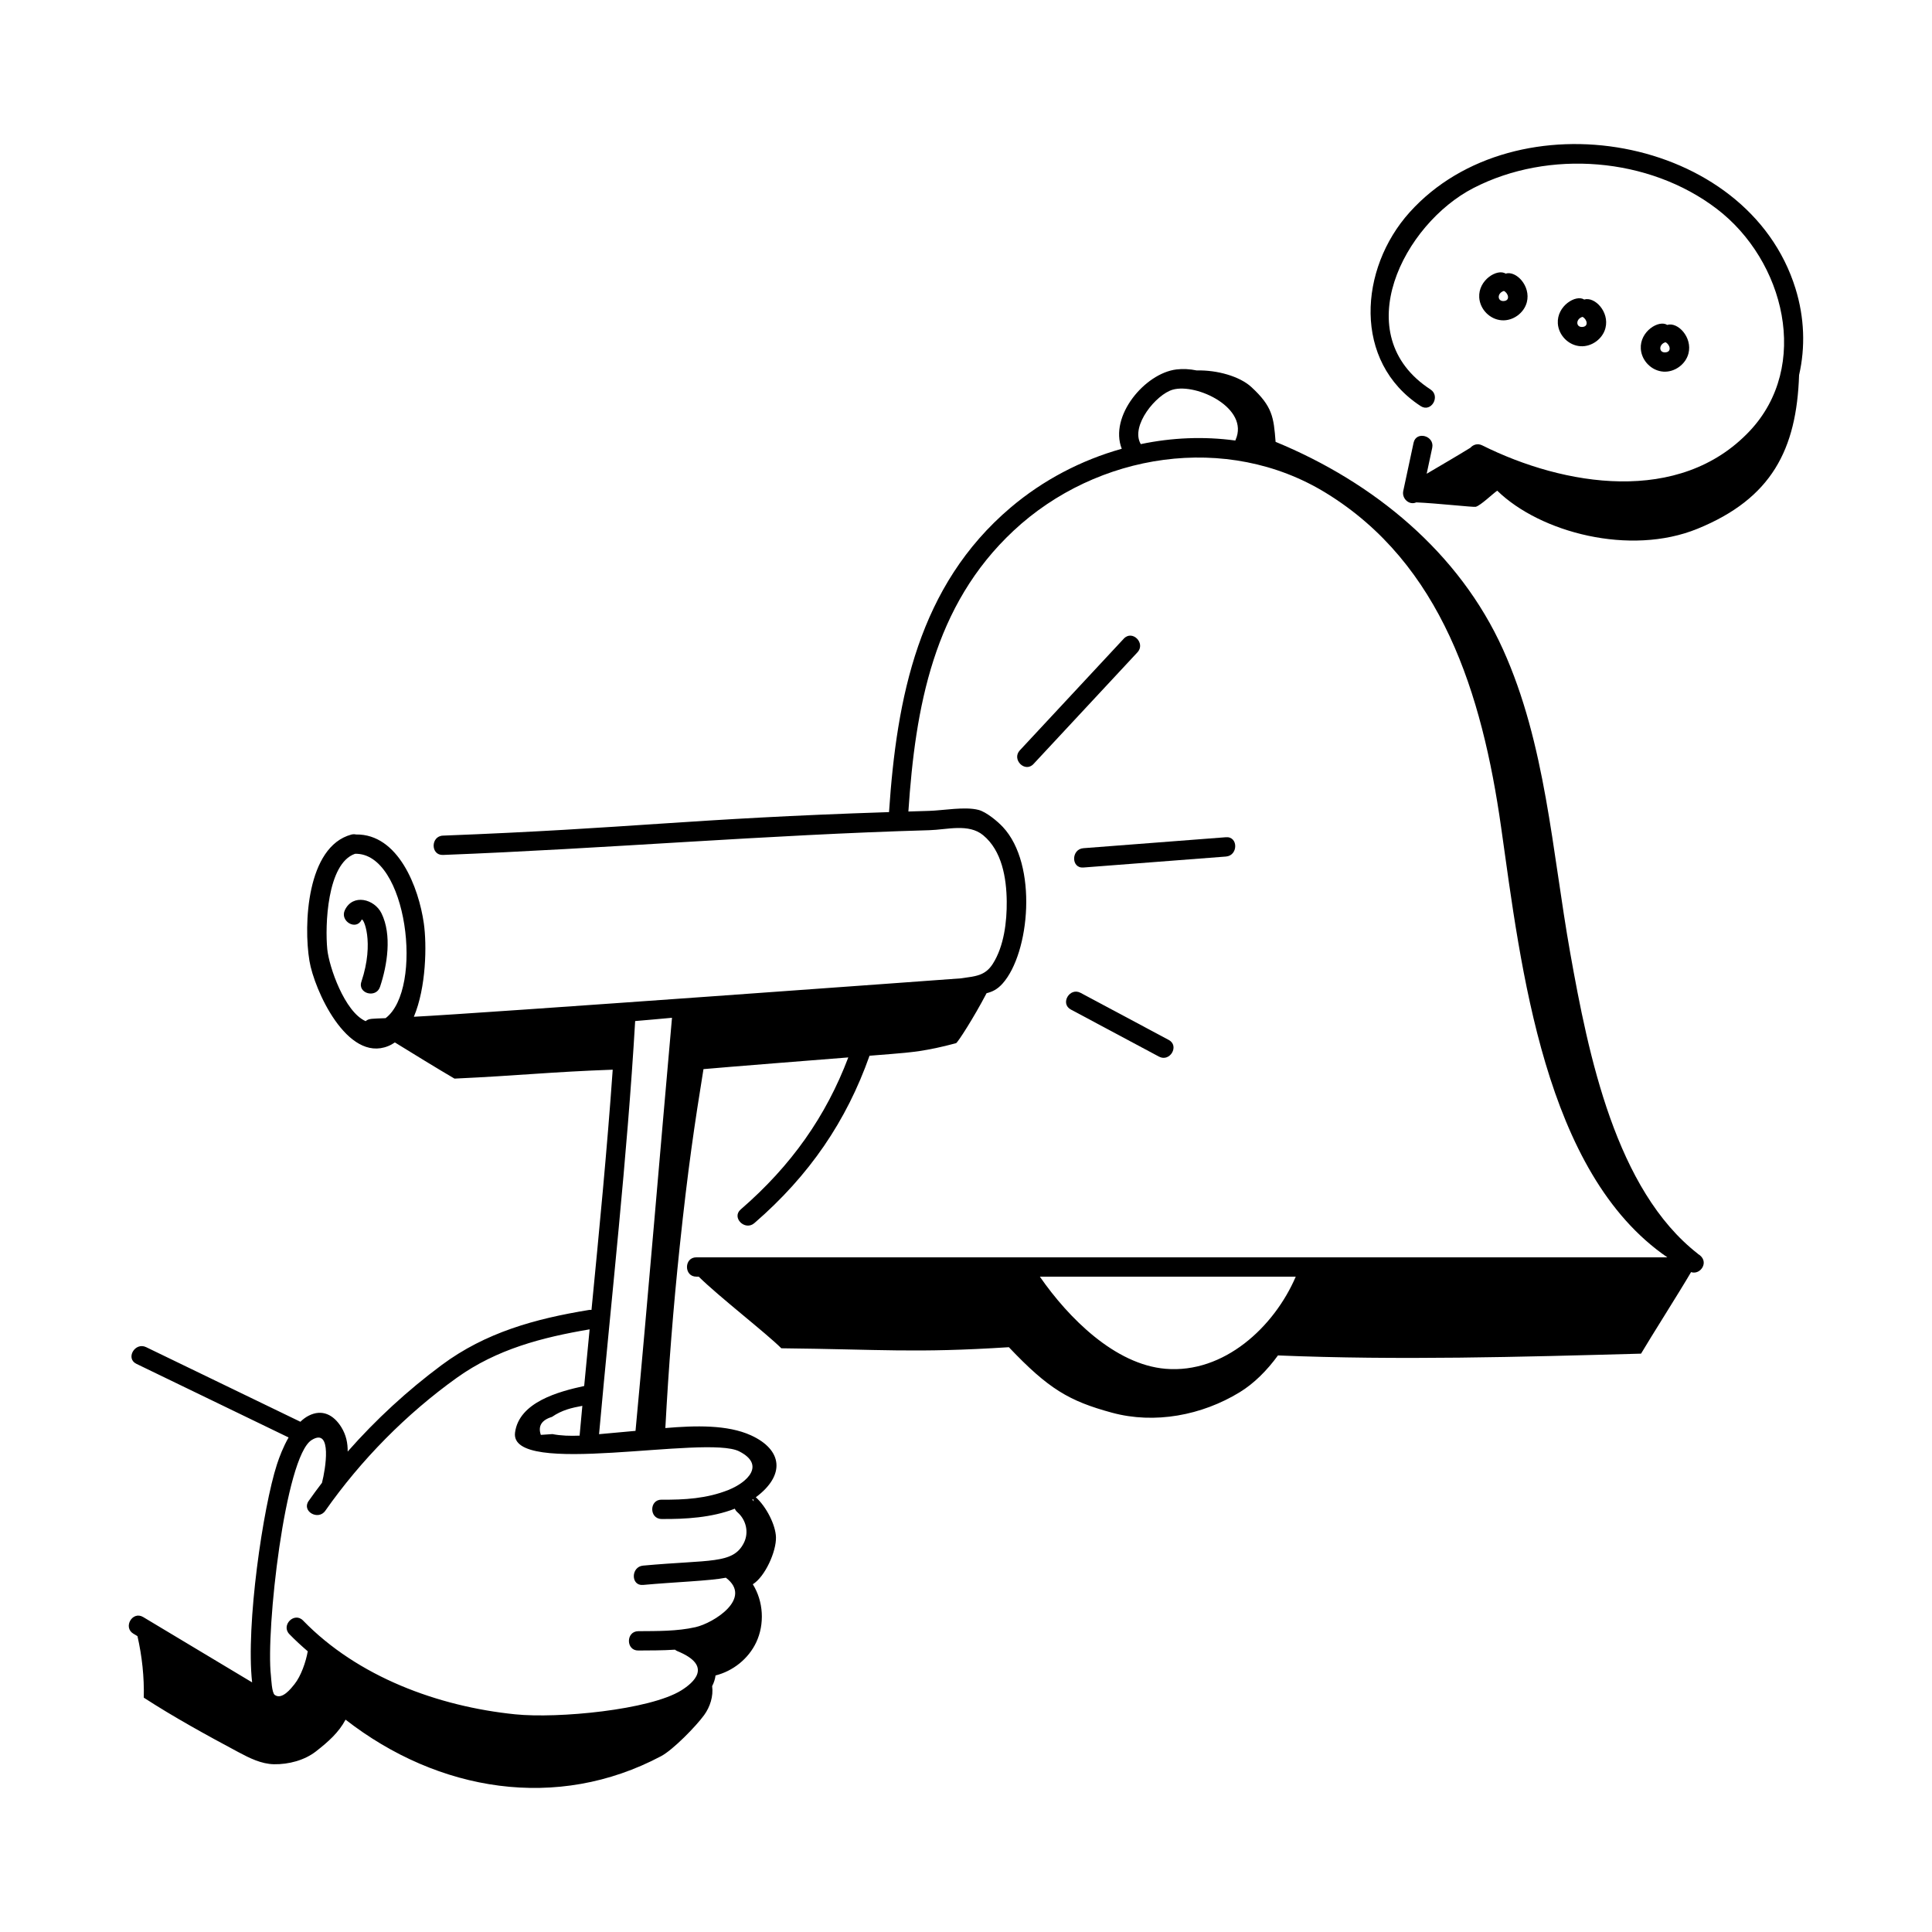 <svg id="Layer_1" enable-background="new 0 0 300 300" height="512" viewBox="0 0 300 300" width="512" xmlns="http://www.w3.org/2000/svg"><g id="Notifications"><g><path d="m278.804 44.804c-7.427-23.948-43.537-30.046-59.92-11.837-7.865 8.742-8.865 23.206 1.722 30.093 1.623 1.056 3.128-1.541 1.514-2.591-13.002-8.459-4.172-25.688 6.674-31.271 11.725-6.036 27.262-4.786 37.767 3.217 10.57 8.051 14.627 24.45 5.115 34.528-10.886 11.536-28.821 8.539-41.514 2.215-.729-.363-1.417-.107-1.844.371-2.241 1.381-4.521 2.695-6.786 4.036.286-1.339.571-2.679.86-4.018.406-1.882-2.486-2.687-2.893-.797-.538 2.495-1.064 4.993-1.603 7.488-.25 1.16.904 2.273 2.021 1.771 3.249.135 8.896.78 9.242.685.772-.214 2.666-2.057 3.333-2.5 6.667 6.5 20.626 10.177 31.083 5.917 11.534-4.699 15.4-12.321 15.786-23.874.985-4.29.846-8.907-.558-13.433z"/><path d="m233.215 49.737c1.732.11 3.441-1.133 3.872-2.814.648-2.524-1.67-4.945-3.297-4.436-1.278-.827-4.266.986-4.095 3.708.116 1.849 1.665 3.423 3.52 3.541zm.306-4.559c.001 0.0.001.001.002.001.683.318 1.045 1.527-.06 1.567-.981.035-1.016-1.236.058-1.568z"/><path d="m249.291 50.948c.656-2.555-1.7-4.936-3.297-4.436-1.277-.828-4.265.986-4.095 3.708.116 1.849 1.665 3.423 3.521 3.541 1.731.11 3.44-1.133 3.872-2.814zm-3.565-1.745c0.0 0.0.001.001.002.001.683.318 1.045 1.527-.061 1.567-.988.036-1.008-1.244.059-1.568z"/><path d="m262.183 54.892c.648-2.526-1.671-4.95-3.3-4.439-1.278-.829-4.27.986-4.099 3.711.117 1.851 1.667 3.426 3.523 3.544 1.733.11 3.444-1.134 3.875-2.817zm-3.569-1.749c.001 0 .002.001.003.001.686.32 1.048 1.534-.062 1.574-1.011.036-.993-1.275.059-1.575z"/><path d="m174.504 99.168c-5.382 5.782-10.763 11.563-16.145 17.345-1.314 1.412.803 3.538 2.122 2.121 5.381-5.782 10.763-11.563 16.144-17.345 1.314-1.412-.803-3.538-2.121-2.121z"/><path d="m190.365 130.004c-7.378.568-14.756 1.135-22.134 1.703-1.913.147-1.929 3.148 0 3 7.378-.568 14.756-1.135 22.134-1.703 1.913-.147 1.928-3.148 0-3z"/><path d="m167.795 154.17c-1.703-.909-3.22 1.68-1.514 2.59 4.561 2.437 9.122 4.873 13.683 7.31 1.703.91 3.22-1.679 1.515-2.59-4.562-2.437-9.123-4.873-13.684-7.31z"/><path d="m59.009 153.241c1.132-3.375 1.874-8.082.226-11.427-1.087-2.208-4.432-3.099-5.679-.506-.833 1.732 1.753 3.255 2.59 1.514.23-.479 2.056 3.395-.03 9.621-.616 1.834 2.281 2.622 2.893.798z"/><path d="m20.719 253.682c.209.125.417.25.626.375.713 3.13 1.059 6.344.981 9.554 4.634 3.01 9.786 5.839 14.659 8.443 1.745.933 3.585 1.86 5.563 1.896 2.262.041 4.746-.611 6.527-2.006 1.917-1.5 3.52-2.92 4.583-4.917 14.42 11.215 32.865 14.232 49 5.667 1.864-.99 5.436-4.663 6.676-6.371.934-1.287 1.456-2.952 1.248-4.499.285-.556.459-1.112.526-1.66 2.719-.679 5.119-2.601 6.315-5.141 1.338-2.841 1.133-6.354-.526-9.02 1.896-1.178 3.658-5.079 3.595-7.31-.055-1.898-1.494-4.735-3.129-6.198 4.624-3.442 4.146-7.378-.751-9.618-3.643-1.665-8.634-1.527-13.297-1.131.5-9.38 1.238-18.749 2.221-28.091 1.298-12.324 2.343-19.239 3.7-27.642 3.074-.284 18.531-1.505 22.488-1.818-3.461 9.125-8.828 16.791-16.71 23.608-1.462 1.265.667 3.379 2.122 2.121 8.577-7.418 14.309-15.876 17.884-25.991 1.125-.09 2.25-.18 3.375-.27 2.92-.24 5.43-.43 10.06-1.68.243-.063 2.771-3.986 4.74-7.76.913-.228 1.682-.595 2.499-1.515 4.2-4.725 5.513-18.444.023-24.302-.835-.891-2.558-2.322-3.753-2.64-2.109-.561-5.506.083-7.663.144-1.083.031-2.165.067-3.248.1 1.089-16.211 3.888-31.977 16.337-43.605 12.938-12.085 33.096-15.296 48.47-5.882 17.972 11.005 24.288 31.143 27.232 51.927 3.093 21.83 6.694 53.687 25.811 66.786-50.26 0-100.52 0-150.779 0-1.93 0-1.934 3 0 3h.371c3.125 3.087 10.491 8.784 12.829 11.122 15.667.167 20.693.766 35.333-.167 6.167 6.5 9.359 8.361 16 10.167s13.959.419 19.833-3.167c2.24-1.368 4.246-3.382 5.952-5.722 18.781.771 37.589.236 56.381-.278 1.525-2.592 5.832-9.357 7.768-12.662 1.476.517 2.989-1.713 1.045-2.834.007-.001.014-.002.021-.004-12.747-9.903-17.011-30.841-19.835-46.733-2.825-15.892-3.797-32.413-10.438-47.125-6.789-15.039-20.054-25.938-35.31-32.225-.292-3.859-.5-5.5-3.75-8.5-1.828-1.688-5.355-2.671-8.496-2.588-1.07-.217-2.141-.279-3.157-.154-4.902.6-10.471 7.251-8.484 12.316-6.289 1.763-12.227 4.864-17.251 9.125-14.324 12.147-17.692 29.504-18.888 47.295-31.362 1.027-39.728 2.515-69.264 3.651-1.924.074-1.934 3.074 0 3 25.197-.969 50.307-3.129 75.516-3.842 2.764-.078 6.098-1.086 8.36.775 2.931 2.41 3.627 6.675 3.665 10.27.033 3.161-.418 6.967-2.161 9.702-1.221 1.916-2.747 1.918-4.909 2.253-.101.016-74.969 5.473-84.99 5.97 1.928-4.584 2.02-11.176 1.549-14.495-.787-5.547-3.949-13.912-10.536-13.81-.22-.051-.464-.055-.734.018-6.916 1.878-7.423 13.998-6.496 19.598.746 4.502 5.844 15.808 12.211 13.249.375-.15.726-.347 1.058-.575 2.55 1.575 6.728 4.142 9.257 5.618 10.099-.466 14.916-1.041 24.568-1.386-.877 12.454-2.085 24.878-3.295 37.304-.134-.012-.273-.014-.422.011-8.308 1.362-16.01 3.472-22.836 8.544-5.316 3.951-10.224 8.465-14.601 13.44.018-1.296-.233-2.574-.992-3.794-1.184-1.906-2.966-2.849-5.072-1.773-.455.232-.882.554-1.281.938-7.982-3.861-15.964-7.722-23.947-11.583-1.73-.837-3.253 1.749-1.514 2.59 7.877 3.81 15.755 7.621 23.632 11.431-.816 1.425-1.424 2.991-1.815 4.2-2.147 6.632-4.844 24.887-3.849 33.832-5.64-3.383-11.28-6.765-16.92-10.147-1.66-.996-3.17 1.597-1.515 2.59zm160.272-41.135c-7.851-.655-15.077-7.89-19.523-14.308h39.735c-3.357 7.826-11.149 15.064-20.212 14.308zm-3.886-143.646c-1.574-2.806 2.434-7.679 5.018-8.398 3.689-1.027 11.925 2.87 9.735 7.8-.015.034-.021.068-.034.103-4.895-.67-9.868-.453-14.691.558-.011-.021-.016-.042-.027-.063zm-60.044 164.224c-.081-.085-.167-.167-.253-.249.046-.031.093-.062.139-.094.04.11.079.222.114.342zm-12.714-75.084c-1.901 21.379-3.671 42.772-5.664 64.143-.655.061-4.358.386-5.662.515 1.927-21.38 4.354-42.714 5.606-64.15 1.588-.141 4.158-.353 5.72-.508zm-18.57 64.644c-.599.046-1.198.087-1.798.123-.465-1.368.109-2.298 1.723-2.791 1.584-1.084 3.087-1.416 4.723-1.718-.144 1.542-.287 3.084-.425 4.626-1.464.059-2.903.02-4.223-.241zm-34.957-75.283c-.359-3.583-.063-13.324 4.312-14.826 8.095-.217 10.711 21.001 4.743 25.523-2.164.099-2.601.031-3.095.467-3.262-1.424-5.686-8.43-5.96-11.165zm-2.448 76.219c3.302-2.088 2.133 4.671 1.64 6.553-.006.023-.005.045-.011.068-.711.932-1.407 1.876-2.081 2.836-1.111 1.583 1.488 3.084 2.59 1.514 5.54-7.895 12.591-15.052 20.452-20.672 6.188-4.423 13.204-6.251 20.593-7.5-.285 2.932-.567 5.864-.845 8.796-3.95.863-10.095 2.494-10.735 7.217-.961 7.094 29.654.309 34.804 2.932 4.099 2.087 1.326 4.793-1.672 5.994-3.342 1.339-6.839 1.543-10.381 1.51-1.931-.019-1.933 2.981 0 3 3.612.034 7.797-.197 11.375-1.6.077.191.204.376.4.547 1.364 1.187 1.826 3.144.996 4.781-1.68 3.314-5.242 2.555-15.643 3.511-1.907.175-1.925 3.177 0 3 4.875-.448 10.435-.633 12.857-1.121 4.237 3.184-1.898 7.037-4.707 7.676-2.877.655-5.963.602-8.898.627-1.929.017-1.934 3.017 0 3 1.774-.016 3.736.003 5.702-.129.114.09.239.171.39.233 5.589 2.29 2.458 4.925.587 6.09-4.88 3.038-19.159 4.39-25.783 3.715-11.983-1.22-24.456-5.821-32.947-14.568-1.347-1.388-3.467.734-2.121 2.121.905.933 1.866 1.81 2.853 2.66-.284 1.625-1.034 3.828-2.073 5.125-.509.635-1.929 2.472-3.055 1.65-.457-.333-.537-2.508-.591-2.982-.814-7.083 2.195-33.987 6.305-36.585z"/></g></g></svg>